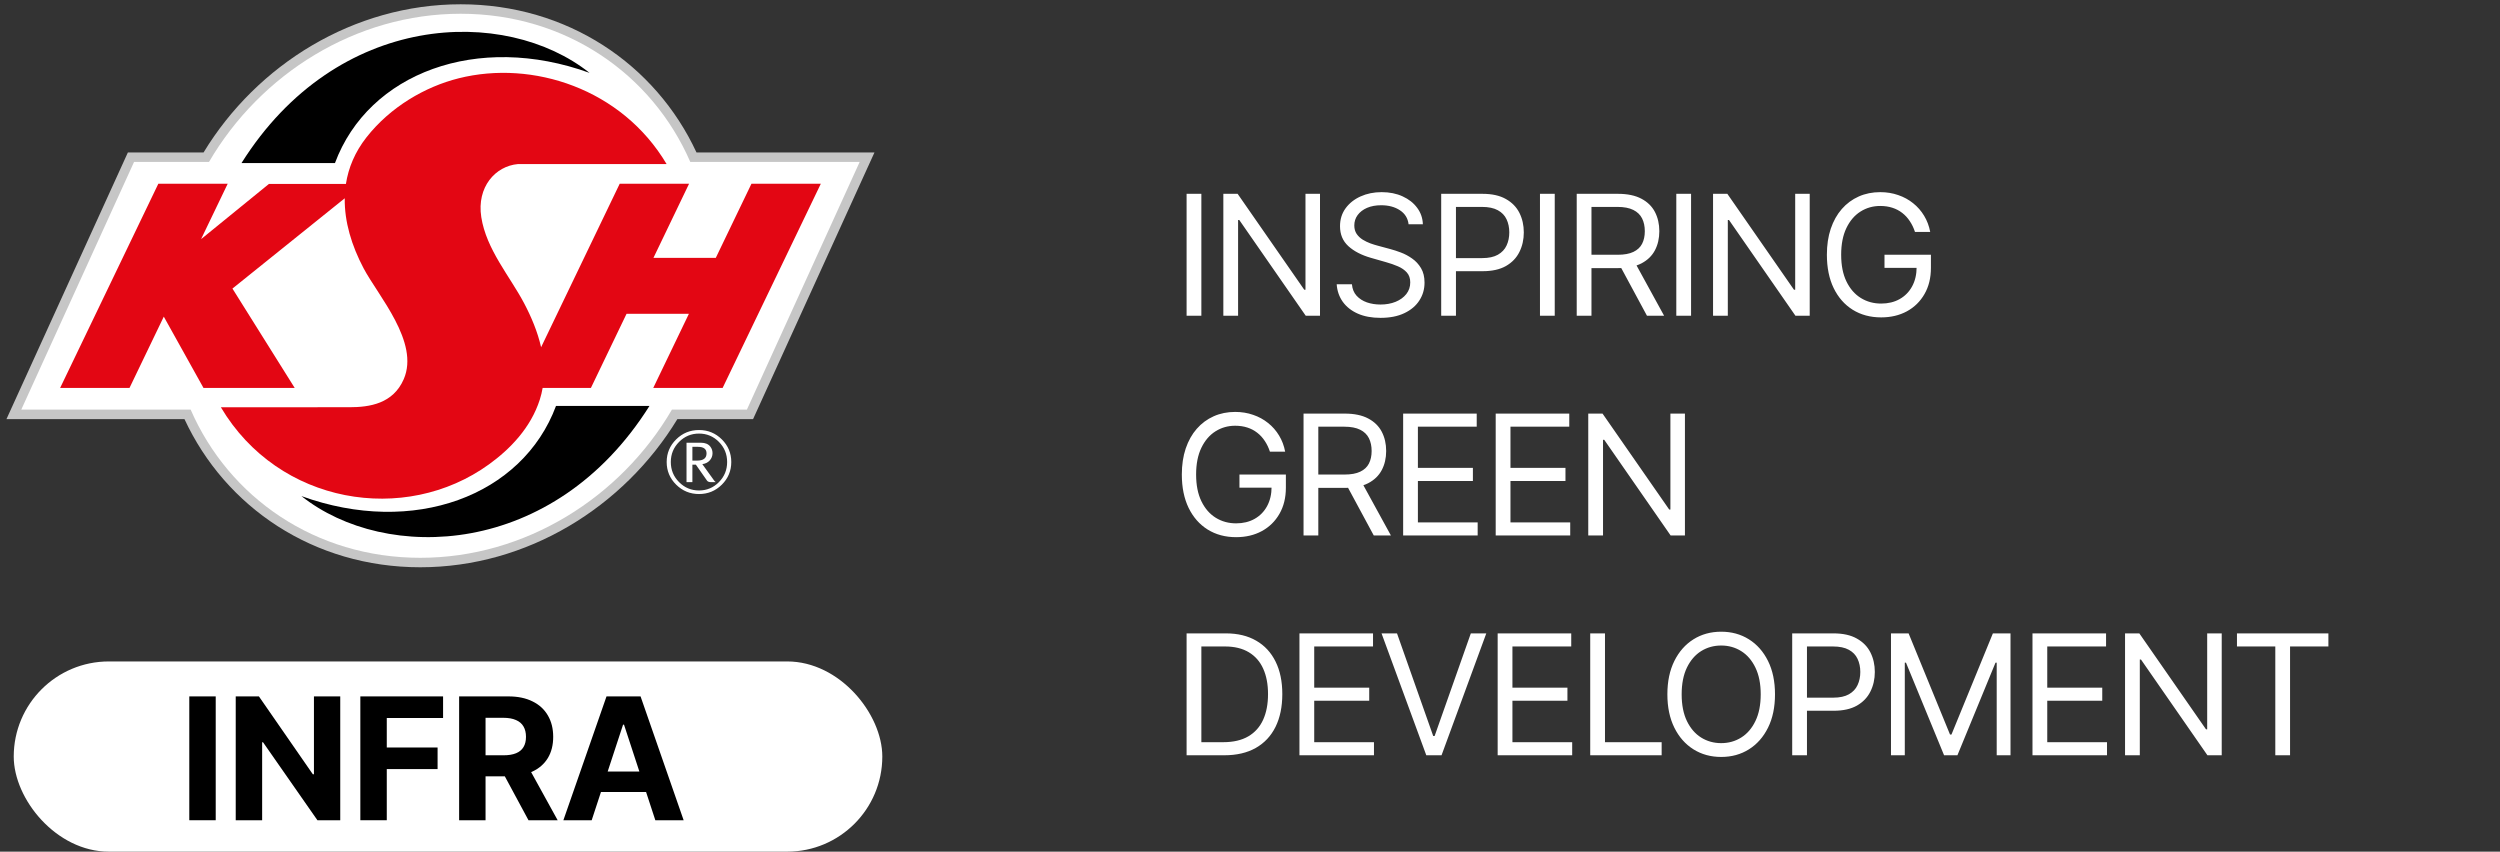 <svg width="182" height="62" viewBox="0 0 182 62" fill="none" xmlns="http://www.w3.org/2000/svg">
<rect x="0" y="0" width="182" height="62" fill="#333333" stroke="none"/>
<path fill-rule="evenodd" clip-rule="evenodd" d="M14.82 11.098C18.714 4.69 25.763 0.312 33.535 0.312C41.291 0.312 47.723 4.675 50.704 11.098H63.662L54.824 30.511H49.313C45.419 36.918 38.37 41.297 30.598 41.297C22.841 41.297 16.411 36.934 13.429 30.511H0.471L9.31 11.098H14.82ZM33.535 1.69C26.166 1.69 19.443 5.924 15.82 12.132L15.619 12.477H10.209L2.625 29.132H14.338L14.519 29.548C17.197 35.703 23.241 39.918 30.598 39.918C37.966 39.918 44.691 35.685 48.314 29.476L48.515 29.132H53.925L61.508 12.477H49.795L49.613 12.06C46.936 5.905 40.891 1.69 33.535 1.69Z" fill="#C6C6C6"/>
<path fill-rule="evenodd" clip-rule="evenodd" d="M62.585 11.787H50.252C47.468 5.385 41.175 1.001 33.535 1.001C25.895 1.001 18.953 5.386 15.217 11.787H9.76L1.548 29.821H13.88C16.666 36.224 22.958 40.608 30.598 40.608C38.237 40.608 45.181 36.223 48.916 29.821H54.374L62.585 11.787Z" fill="white"/>
<path fill-rule="evenodd" clip-rule="evenodd" d="M54.706 13.377L52.11 18.772H47.571L50.164 13.377H45.114L39.392 25.278C39.135 24.143 38.672 23.053 38.148 22.062C37.114 20.106 35.403 18.159 35.037 15.805C34.696 13.613 36.066 12.089 37.707 11.944C37.707 11.944 48.479 11.947 48.528 11.944C45.275 6.458 38.772 4.35 33.396 5.699C30.945 6.314 28.421 7.78 26.677 10.001C25.838 11.07 25.366 12.214 25.183 13.389H19.58L14.658 17.394L14.651 17.381L16.576 13.377H11.526L4.378 28.241H9.428L11.924 23.051L14.814 28.241H21.454L16.922 21.008L25.097 14.435C25.071 16.138 25.596 17.878 26.468 19.529C27.532 21.54 30.558 24.915 29.394 27.601C28.616 29.396 26.9 29.646 25.43 29.646C22.313 29.647 19.196 29.647 16.079 29.648C20.28 36.735 29.483 38.228 35.595 33.807C37.134 32.695 38.641 31.147 39.299 29.087C39.389 28.805 39.455 28.524 39.504 28.242H43.018L45.612 22.846H50.151L47.556 28.242H52.607L59.755 13.378H54.706V13.377Z" fill="#E30613"/>
<path fill-rule="evenodd" clip-rule="evenodd" d="M24.385 11.871C26.829 5.305 34.767 2.351 42.919 5.305C36.783 0.428 24.544 0.801 17.581 11.871H24.385Z" fill="black"/>
<path fill-rule="evenodd" clip-rule="evenodd" d="M40.478 29.55C38.035 36.116 30.097 39.069 21.944 36.116C28.08 40.992 40.319 40.62 47.283 29.55H40.478Z" fill="black"/>
<path d="M53.237 33.636C53.237 34.278 53.008 34.828 52.55 35.283C52.092 35.738 51.538 35.966 50.889 35.966C50.239 35.966 49.685 35.738 49.224 35.283C48.764 34.828 48.534 34.278 48.534 33.636C48.534 32.992 48.764 32.444 49.224 31.988C49.685 31.533 50.239 31.306 50.889 31.306C51.538 31.306 52.092 31.533 52.55 31.988C53.008 32.444 53.237 32.992 53.237 33.636ZM52.935 33.636C52.935 33.063 52.736 32.574 52.336 32.17C51.937 31.766 51.454 31.564 50.889 31.564C50.323 31.564 49.839 31.766 49.438 32.17C49.036 32.574 48.835 33.063 48.835 33.636C48.835 34.209 49.035 34.697 49.438 35.1C49.839 35.504 50.323 35.706 50.889 35.706C51.454 35.706 51.936 35.504 52.336 35.1C52.736 34.696 52.935 34.208 52.935 33.636ZM52.109 35.1H51.765C51.62 35.1 51.523 35.063 51.471 34.989L50.658 33.826H50.406V35.099H49.979V32.231H51.03C51.344 32.231 51.572 32.328 51.717 32.521C51.82 32.657 51.872 32.814 51.872 32.991C51.872 33.193 51.804 33.37 51.669 33.52C51.534 33.67 51.353 33.76 51.129 33.789L51.984 34.976C52.01 35.018 52.053 35.059 52.109 35.1ZM51.436 33.005C51.436 32.688 51.226 32.529 50.805 32.529H50.406V33.531H50.757C51.209 33.531 51.436 33.355 51.436 33.005Z" fill="white"/>
<rect x="1" y="48.153" width="63.232" height="13.847" rx="6.923" fill="white"/>
<path d="M43.075 59.713H41.014L44.154 50.698H46.633L49.769 59.713H47.708L45.429 52.758H45.358L43.075 59.713ZM42.946 56.169H47.814V57.657H42.946V56.169Z" fill="black"/>
<path d="M33.425 59.713V50.698H37.013C37.7 50.698 38.286 50.82 38.772 51.064C39.261 51.304 39.632 51.646 39.887 52.089C40.145 52.529 40.273 53.047 40.273 53.643C40.273 54.242 40.143 54.757 39.882 55.188C39.622 55.616 39.244 55.945 38.75 56.174C38.258 56.403 37.663 56.517 36.964 56.517H34.562V54.985H36.654C37.021 54.985 37.326 54.936 37.568 54.836C37.811 54.736 37.992 54.586 38.11 54.387C38.232 54.187 38.292 53.939 38.292 53.643C38.292 53.344 38.232 53.091 38.11 52.886C37.992 52.68 37.81 52.525 37.564 52.419C37.321 52.311 37.015 52.256 36.645 52.256H35.348V59.713H33.425ZM38.337 55.611L40.597 59.713H38.474L36.263 55.611H38.337Z" fill="black"/>
<path d="M26.233 59.713V50.698H32.256V52.27H28.157V54.418H31.856V55.989H28.157V59.713H26.233Z" fill="black"/>
<path d="M24.77 50.698V59.713H23.108L19.151 54.039H19.084V59.713H17.161V50.698H18.849L22.775 56.367H22.855V50.698H24.77Z" fill="black"/>
<path d="M15.704 50.698V59.713H13.781V50.698H15.704Z" fill="black"/>
<path d="M87.459 14.11V22.984H86.384V14.11H87.459ZM96.096 14.11V22.984H95.056L90.22 16.016H90.133V22.984H89.059V14.11H90.099L94.952 21.095H95.039V14.11H96.096ZM102.545 16.328C102.493 15.889 102.282 15.548 101.912 15.306C101.543 15.063 101.089 14.942 100.552 14.942C100.159 14.942 99.815 15.005 99.52 15.132C99.229 15.259 99.001 15.434 98.836 15.657C98.674 15.879 98.593 16.132 98.593 16.415C98.593 16.652 98.65 16.856 98.762 17.026C98.878 17.194 99.025 17.334 99.204 17.446C99.383 17.556 99.571 17.647 99.767 17.719C99.964 17.789 100.144 17.845 100.309 17.888L101.21 18.131C101.442 18.192 101.699 18.276 101.982 18.382C102.268 18.489 102.541 18.635 102.801 18.82C103.064 19.002 103.28 19.236 103.451 19.522C103.621 19.808 103.706 20.159 103.706 20.575C103.706 21.055 103.581 21.488 103.329 21.875C103.081 22.262 102.717 22.57 102.237 22.798C101.761 23.026 101.182 23.14 100.5 23.14C99.864 23.14 99.314 23.038 98.849 22.833C98.387 22.628 98.023 22.342 97.757 21.975C97.494 21.608 97.345 21.182 97.311 20.696H98.42C98.449 21.032 98.561 21.309 98.758 21.528C98.957 21.745 99.209 21.907 99.512 22.014C99.818 22.118 100.147 22.17 100.5 22.17C100.91 22.17 101.278 22.103 101.605 21.97C101.931 21.835 102.19 21.647 102.38 21.407C102.571 21.164 102.666 20.881 102.666 20.558C102.666 20.263 102.584 20.023 102.419 19.838C102.255 19.654 102.038 19.503 101.769 19.388C101.501 19.272 101.21 19.171 100.898 19.084L99.806 18.772C99.113 18.573 98.564 18.288 98.16 17.919C97.755 17.549 97.553 17.065 97.553 16.467C97.553 15.97 97.688 15.537 97.956 15.167C98.228 14.794 98.592 14.505 99.048 14.3C99.507 14.092 100.02 13.988 100.586 13.988C101.158 13.988 101.667 14.091 102.112 14.296C102.557 14.498 102.909 14.776 103.169 15.128C103.432 15.48 103.571 15.881 103.585 16.328H102.545ZM104.919 22.984V14.11H107.917C108.614 14.11 109.183 14.235 109.625 14.487C110.07 14.735 110.399 15.072 110.613 15.496C110.826 15.921 110.933 16.395 110.933 16.918C110.933 17.441 110.826 17.916 110.613 18.343C110.402 18.771 110.075 19.112 109.633 19.366C109.191 19.617 108.625 19.743 107.935 19.743H105.785V18.79H107.9C108.377 18.79 108.76 18.707 109.048 18.543C109.337 18.378 109.547 18.156 109.677 17.875C109.81 17.592 109.876 17.273 109.876 16.918C109.876 16.562 109.81 16.245 109.677 15.964C109.547 15.684 109.336 15.465 109.044 15.306C108.752 15.144 108.365 15.063 107.883 15.063H105.993V22.984H104.919ZM113.185 14.11V22.984H112.11V14.11H113.185ZM114.785 22.984V14.11H117.783C118.477 14.11 119.046 14.228 119.491 14.465C119.936 14.699 120.265 15.021 120.479 15.431C120.692 15.842 120.799 16.308 120.799 16.831C120.799 17.354 120.692 17.818 120.479 18.222C120.265 18.627 119.937 18.944 119.495 19.175C119.053 19.404 118.488 19.518 117.801 19.518H115.374V18.547H117.766C118.24 18.547 118.621 18.478 118.91 18.339C119.202 18.2 119.413 18.004 119.543 17.75C119.676 17.493 119.742 17.186 119.742 16.831C119.742 16.476 119.676 16.165 119.543 15.899C119.41 15.634 119.197 15.428 118.906 15.284C118.614 15.137 118.228 15.063 117.749 15.063H115.859V22.984H114.785ZM118.962 18.998L121.146 22.984H119.898L117.749 18.998H118.962ZM123.11 14.11V22.984H122.035V14.11H123.11ZM131.747 14.11V22.984H130.707L125.871 16.016H125.785V22.984H124.71V14.11H125.75L130.603 21.095H130.69V14.11H131.747ZM139.41 16.883C139.315 16.591 139.189 16.33 139.033 16.099C138.88 15.865 138.696 15.665 138.483 15.501C138.272 15.336 138.032 15.21 137.763 15.124C137.495 15.037 137.2 14.994 136.879 14.994C136.353 14.994 135.875 15.13 135.445 15.401C135.014 15.673 134.672 16.073 134.418 16.601C134.164 17.13 134.037 17.779 134.037 18.547C134.037 19.316 134.165 19.964 134.422 20.493C134.679 21.021 135.027 21.422 135.467 21.693C135.906 21.965 136.4 22.1 136.949 22.1C137.457 22.1 137.905 21.992 138.292 21.775C138.682 21.556 138.985 21.247 139.202 20.848C139.421 20.447 139.531 19.974 139.531 19.431L139.861 19.5H137.191V18.547H140.571V19.5C140.571 20.231 140.415 20.867 140.103 21.407C139.794 21.947 139.367 22.366 138.821 22.664C138.277 22.958 137.653 23.106 136.949 23.106C136.163 23.106 135.472 22.921 134.877 22.551C134.285 22.181 133.823 21.655 133.491 20.974C133.161 20.292 132.997 19.483 132.997 18.547C132.997 17.845 133.09 17.214 133.278 16.653C133.469 16.09 133.738 15.611 134.084 15.215C134.431 14.819 134.841 14.516 135.315 14.305C135.789 14.094 136.31 13.988 136.879 13.988C137.347 13.988 137.783 14.059 138.188 14.201C138.595 14.339 138.958 14.537 139.276 14.794C139.596 15.049 139.863 15.353 140.077 15.709C140.291 16.061 140.438 16.453 140.519 16.883H139.41ZM92.451 32.883C92.355 32.591 92.23 32.33 92.074 32.099C91.921 31.865 91.737 31.665 91.523 31.501C91.312 31.336 91.073 31.21 90.804 31.124C90.535 31.037 90.241 30.994 89.92 30.994C89.394 30.994 88.916 31.13 88.486 31.401C88.055 31.673 87.713 32.073 87.459 32.601C87.204 33.13 87.077 33.779 87.077 34.547C87.077 35.316 87.206 35.964 87.463 36.493C87.72 37.021 88.068 37.422 88.507 37.693C88.946 37.965 89.44 38.1 89.989 38.1C90.498 38.1 90.945 37.992 91.333 37.775C91.723 37.556 92.026 37.247 92.243 36.848C92.462 36.447 92.572 35.974 92.572 35.431L92.901 35.5H90.232V34.547H93.612V35.5C93.612 36.231 93.456 36.867 93.144 37.407C92.835 37.947 92.407 38.366 91.861 38.664C91.318 38.958 90.694 39.106 89.989 39.106C89.204 39.106 88.513 38.921 87.918 38.551C87.326 38.181 86.864 37.656 86.531 36.974C86.202 36.292 86.037 35.483 86.037 34.547C86.037 33.845 86.131 33.214 86.319 32.653C86.51 32.09 86.778 31.61 87.125 31.215C87.472 30.819 87.882 30.516 88.356 30.305C88.829 30.094 89.351 29.988 89.92 29.988C90.388 29.988 90.824 30.059 91.229 30.201C91.636 30.339 91.999 30.537 92.316 30.794C92.637 31.049 92.904 31.353 93.118 31.709C93.332 32.061 93.479 32.453 93.56 32.883H92.451ZM94.898 38.984V30.11H97.897C98.59 30.11 99.159 30.228 99.604 30.465C100.049 30.699 100.378 31.021 100.592 31.431C100.806 31.842 100.913 32.308 100.913 32.831C100.913 33.354 100.806 33.818 100.592 34.222C100.378 34.627 100.05 34.944 99.608 35.175C99.166 35.404 98.602 35.518 97.914 35.518H95.487V34.547H97.879C98.353 34.547 98.734 34.478 99.023 34.339C99.315 34.2 99.526 34.004 99.656 33.75C99.789 33.493 99.855 33.186 99.855 32.831C99.855 32.476 99.789 32.165 99.656 31.899C99.523 31.634 99.311 31.428 99.019 31.284C98.727 31.137 98.341 31.063 97.862 31.063H95.973V38.984H94.898ZM99.075 34.998L101.259 38.984H100.011L97.862 34.998H99.075ZM102.149 38.984V30.11H107.505V31.063H103.223V34.062H107.227V35.015H103.223V38.031H107.574V38.984H102.149ZM108.887 38.984V30.11H114.243V31.063H109.962V34.062H113.966V35.015H109.962V38.031H114.312V38.984H108.887ZM122.663 30.11V38.984H121.623L116.787 32.016H116.7V38.984H115.625V30.11H116.665L121.519 37.095H121.605V30.11H122.663ZM89.123 54.984H86.384V46.11H89.244C90.105 46.11 90.841 46.287 91.454 46.643C92.066 46.995 92.536 47.502 92.862 48.164C93.189 48.822 93.352 49.611 93.352 50.53C93.352 51.454 93.187 52.25 92.858 52.917C92.529 53.582 92.049 54.093 91.419 54.451C90.79 54.807 90.024 54.984 89.123 54.984ZM87.459 54.031H89.053C89.787 54.031 90.395 53.889 90.878 53.606C91.36 53.323 91.72 52.92 91.957 52.397C92.194 51.874 92.312 51.252 92.312 50.53C92.312 49.813 92.195 49.197 91.961 48.679C91.727 48.159 91.377 47.761 90.912 47.483C90.447 47.203 89.868 47.063 89.175 47.063H87.459V54.031ZM94.6 54.984V46.11H99.956V47.063H95.675V50.062H99.679V51.015H95.675V54.031H100.025V54.984H94.6ZM101.702 46.11L104.337 53.58H104.441L107.076 46.11H108.202L104.944 54.984H103.834L100.576 46.11H101.702ZM109.03 54.984V46.11H114.386V47.063H110.105V50.062H114.109V51.015H110.105V54.031H114.455V54.984H109.03ZM115.768 54.984V46.11H116.843V54.031H120.968V54.984H115.768ZM129.22 50.547C129.22 51.483 129.051 52.292 128.713 52.974C128.375 53.656 127.911 54.181 127.322 54.551C126.733 54.921 126.06 55.106 125.303 55.106C124.546 55.106 123.873 54.921 123.283 54.551C122.694 54.181 122.23 53.656 121.892 52.974C121.554 52.292 121.385 51.483 121.385 50.547C121.385 49.611 121.554 48.802 121.892 48.12C122.23 47.439 122.694 46.913 123.283 46.543C123.873 46.173 124.546 45.988 125.303 45.988C126.06 45.988 126.733 46.173 127.322 46.543C127.911 46.913 128.375 47.439 128.713 48.12C129.051 48.802 129.22 49.611 129.22 50.547ZM128.18 50.547C128.18 49.779 128.051 49.13 127.794 48.601C127.54 48.073 127.195 47.673 126.759 47.401C126.325 47.13 125.84 46.994 125.303 46.994C124.765 46.994 124.279 47.13 123.842 47.401C123.409 47.673 123.064 48.073 122.807 48.601C122.552 49.13 122.425 49.779 122.425 50.547C122.425 51.316 122.552 51.964 122.807 52.493C123.064 53.021 123.409 53.422 123.842 53.693C124.279 53.965 124.765 54.1 125.303 54.1C125.84 54.1 126.325 53.965 126.759 53.693C127.195 53.422 127.54 53.021 127.794 52.493C128.051 51.964 128.18 51.316 128.18 50.547ZM130.472 54.984V46.11H133.471C134.167 46.11 134.736 46.235 135.178 46.487C135.623 46.735 135.953 47.072 136.166 47.496C136.38 47.921 136.487 48.395 136.487 48.918C136.487 49.441 136.38 49.916 136.166 50.343C135.955 50.771 135.629 51.112 135.187 51.366C134.745 51.617 134.179 51.743 133.488 51.743H131.339V50.79H133.454C133.93 50.79 134.313 50.707 134.602 50.543C134.891 50.378 135.1 50.156 135.23 49.875C135.363 49.592 135.43 49.273 135.43 48.918C135.43 48.562 135.363 48.245 135.23 47.964C135.1 47.684 134.889 47.465 134.598 47.306C134.306 47.144 133.919 47.063 133.436 47.063H131.547V54.984H130.472ZM137.664 46.11H138.946L141.962 53.476H142.066L145.082 46.11H146.365V54.984H145.36V48.242H145.273L142.5 54.984H141.529L138.756 48.242H138.669V54.984H137.664V46.11ZM147.965 54.984V46.11H153.321V47.063H149.04V50.062H153.044V51.015H149.04V54.031H153.39V54.984H147.965ZM161.741 46.11V54.984H160.701L155.865 48.016H155.778V54.984H154.703V46.11H155.743L160.597 53.095H160.683V46.11H161.741ZM162.851 47.063V46.11H169.507V47.063H166.716V54.984H165.642V47.063H162.851Z" fill="white"/>
</svg>
